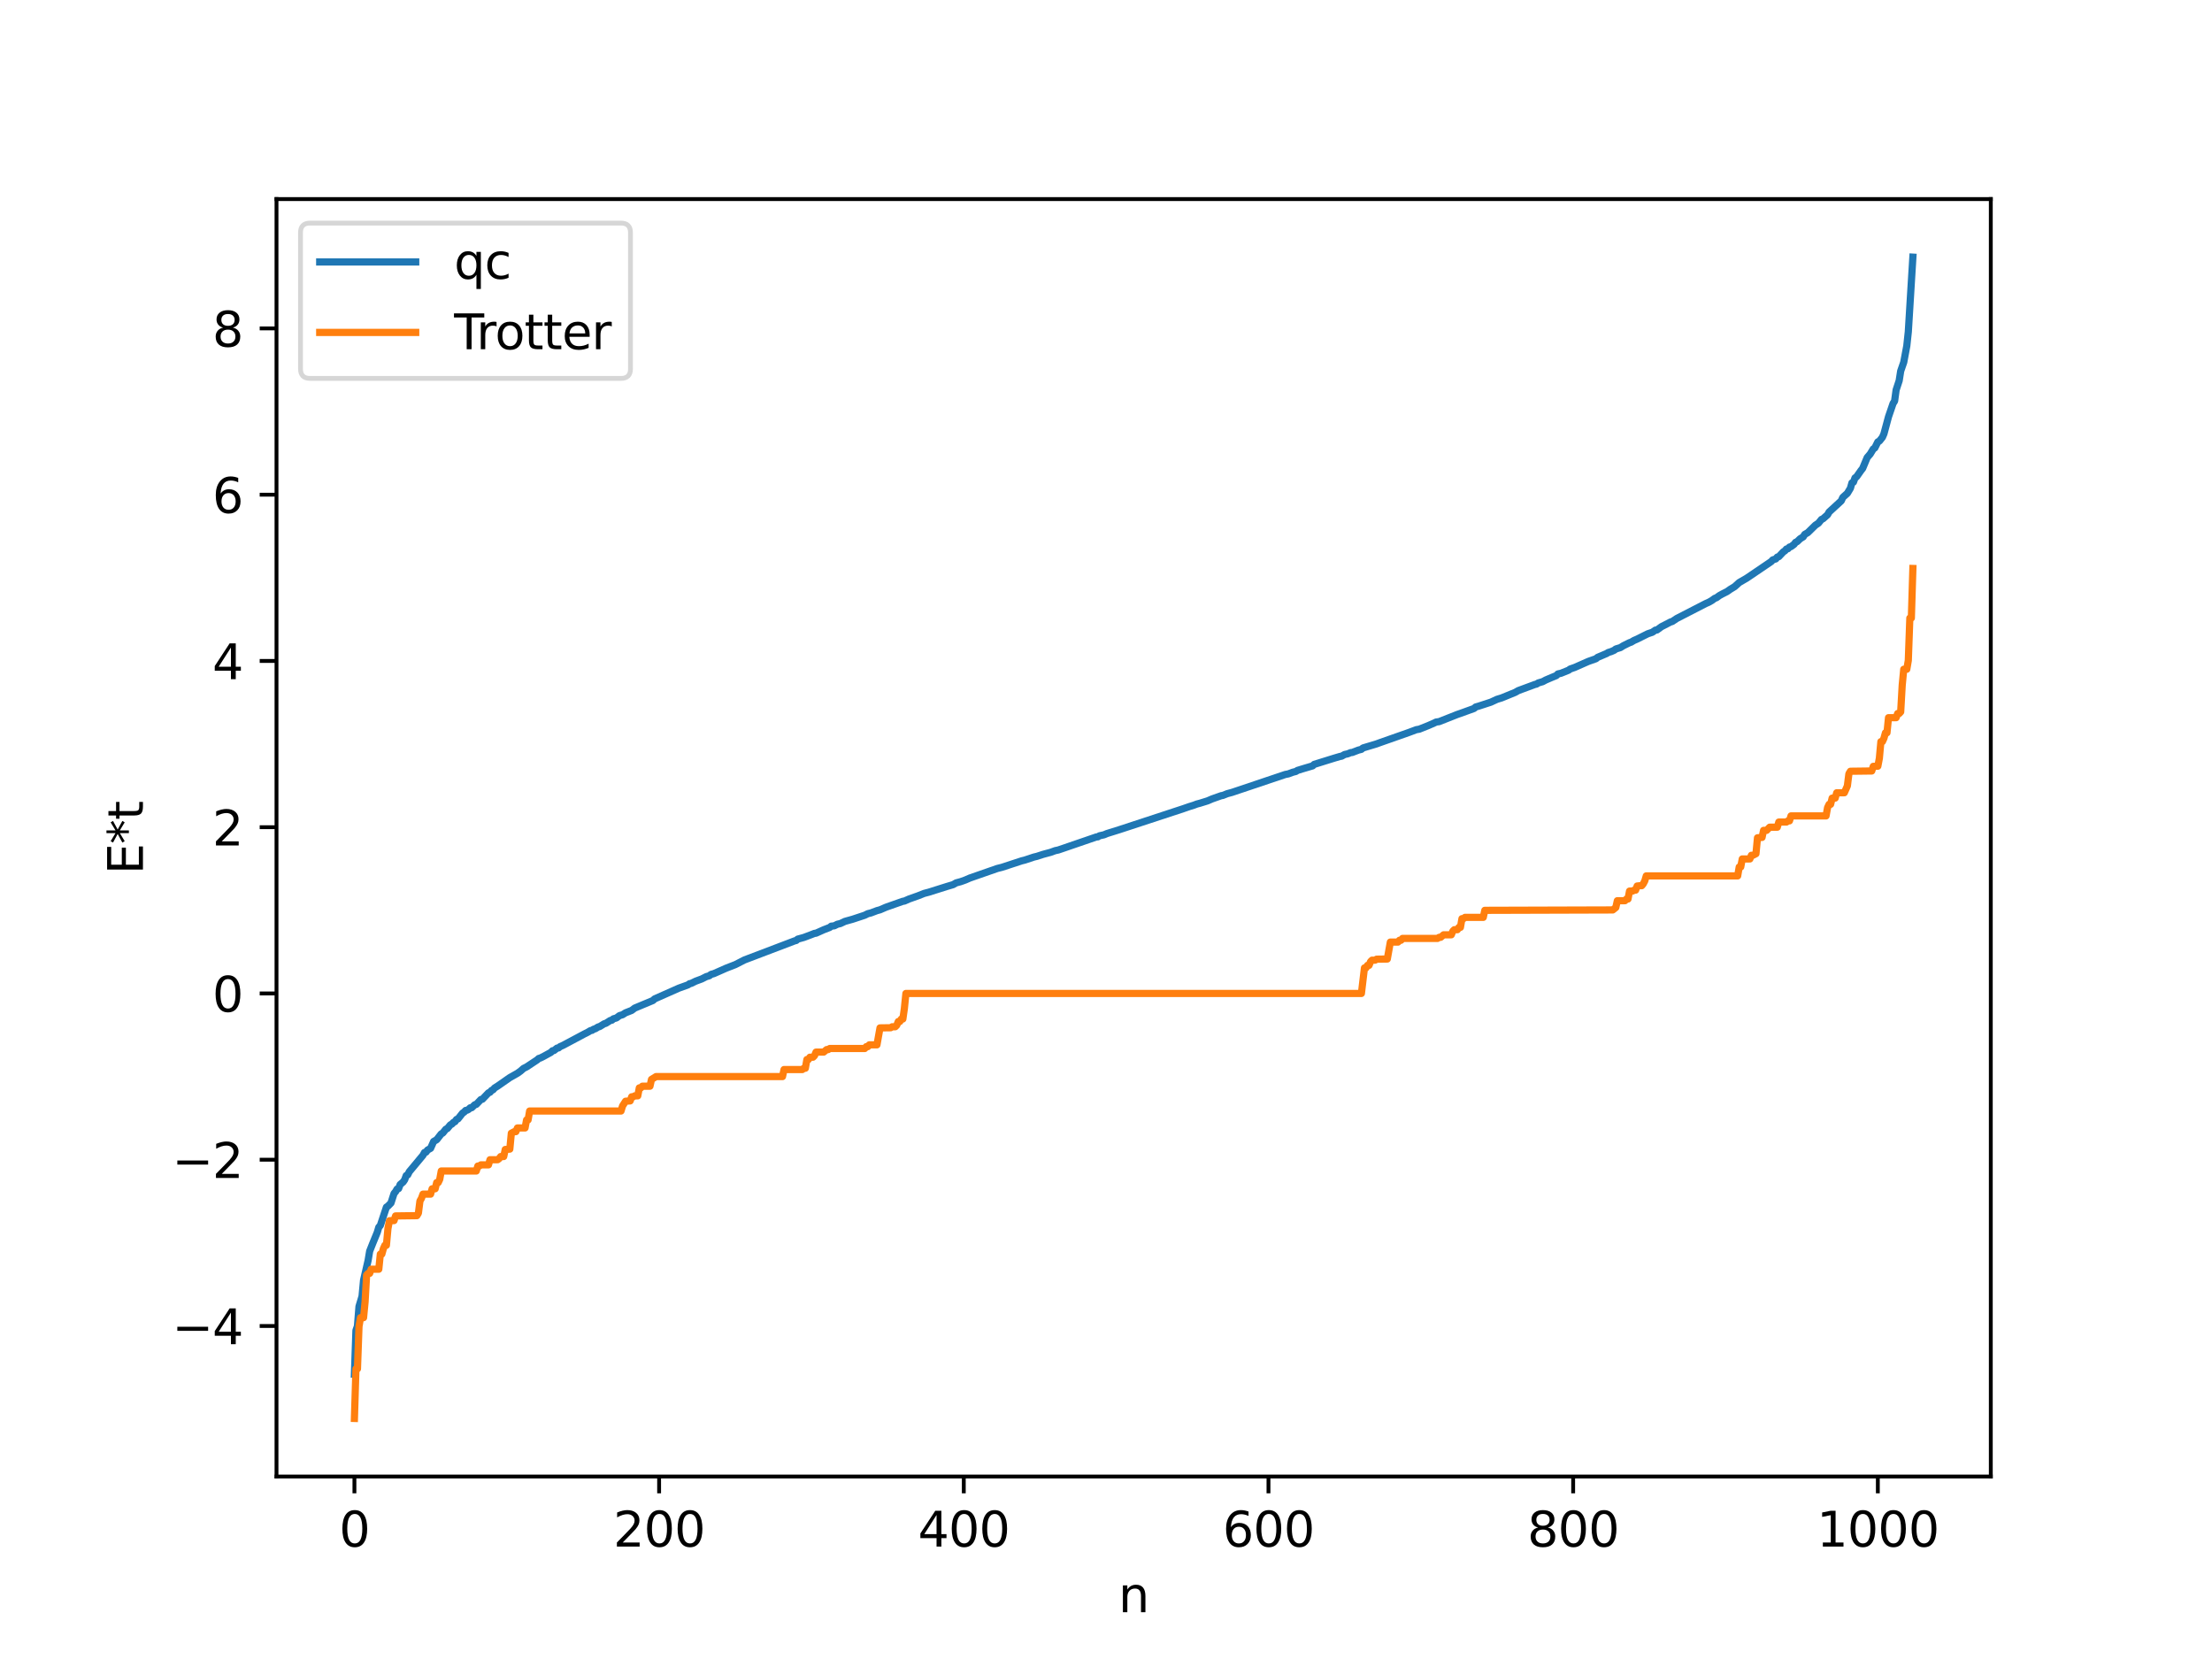 <?xml version="1.0" encoding="utf-8" standalone="no"?>
<!DOCTYPE svg PUBLIC "-//W3C//DTD SVG 1.1//EN"
  "http://www.w3.org/Graphics/SVG/1.1/DTD/svg11.dtd">
<svg xmlns:xlink="http://www.w3.org/1999/xlink" width="460.8pt" height="345.6pt" viewBox="0 0 460.8 345.6" xmlns="http://www.w3.org/2000/svg" version="1.1">
 <defs>
  <style type="text/css">*{stroke-linejoin: round; stroke-linecap: butt}</style>
 </defs>
 <g id="figure_1">
  <g id="patch_1">
   <path d="M 0 345.6 
L 460.8 345.6 
L 460.8 0 
L 0 0 
z
" style="fill: #ffffff"/>
  </g>
  <g id="axes_1">
   <g id="patch_2">
    <path d="M 57.6 307.584 
L 414.72 307.584 
L 414.72 41.472 
L 57.6 41.472 
z
" style="fill: #ffffff"/>
   </g>
   <g id="matplotlib.axis_1">
    <g id="xtick_1">
     <g id="line2d_1">
      <defs>
       <path id="mc85b2fef95" d="M 0 0 
L 0 3.5 
" style="stroke: #000000; stroke-width: 0.8"/>
      </defs>
      <g>
       <use xlink:href="#mc85b2fef95" x="73.833" y="307.584" style="stroke: #000000; stroke-width: 0.8"/>
      </g>
     </g>
     <g id="text_1">
      <!-- 0 -->
      <g transform="translate(70.651 322.182) scale(0.1 -0.1)">
       <defs>
        <path id="DejaVuSans-30" d="M 2034 4250 
Q 1547 4250 1301 3770 
Q 1056 3291 1056 2328 
Q 1056 1369 1301 889 
Q 1547 409 2034 409 
Q 2525 409 2770 889 
Q 3016 1369 3016 2328 
Q 3016 3291 2770 3770 
Q 2525 4250 2034 4250 
z
M 2034 4750 
Q 2819 4750 3233 4129 
Q 3647 3509 3647 2328 
Q 3647 1150 3233 529 
Q 2819 -91 2034 -91 
Q 1250 -91 836 529 
Q 422 1150 422 2328 
Q 422 3509 836 4129 
Q 1250 4750 2034 4750 
z
" transform="scale(0.016)"/>
       </defs>
       <use xlink:href="#DejaVuSans-30"/>
      </g>
     </g>
    </g>
    <g id="xtick_2">
     <g id="line2d_2">
      <g>
       <use xlink:href="#mc85b2fef95" x="137.304" y="307.584" style="stroke: #000000; stroke-width: 0.8"/>
      </g>
     </g>
     <g id="text_2">
      <!-- 200 -->
      <g transform="translate(127.76 322.182) scale(0.1 -0.1)">
       <defs>
        <path id="DejaVuSans-32" d="M 1228 531 
L 3431 531 
L 3431 0 
L 469 0 
L 469 531 
Q 828 903 1448 1529 
Q 2069 2156 2228 2338 
Q 2531 2678 2651 2914 
Q 2772 3150 2772 3378 
Q 2772 3750 2511 3984 
Q 2250 4219 1831 4219 
Q 1534 4219 1204 4116 
Q 875 4013 500 3803 
L 500 4441 
Q 881 4594 1212 4672 
Q 1544 4750 1819 4750 
Q 2544 4750 2975 4387 
Q 3406 4025 3406 3419 
Q 3406 3131 3298 2873 
Q 3191 2616 2906 2266 
Q 2828 2175 2409 1742 
Q 1991 1309 1228 531 
z
" transform="scale(0.016)"/>
       </defs>
       <use xlink:href="#DejaVuSans-32"/>
       <use xlink:href="#DejaVuSans-30" x="63.623"/>
       <use xlink:href="#DejaVuSans-30" x="127.246"/>
      </g>
     </g>
    </g>
    <g id="xtick_3">
     <g id="line2d_3">
      <g>
       <use xlink:href="#mc85b2fef95" x="200.775" y="307.584" style="stroke: #000000; stroke-width: 0.8"/>
      </g>
     </g>
     <g id="text_3">
      <!-- 400 -->
      <g transform="translate(191.231 322.182) scale(0.1 -0.1)">
       <defs>
        <path id="DejaVuSans-34" d="M 2419 4116 
L 825 1625 
L 2419 1625 
L 2419 4116 
z
M 2253 4666 
L 3047 4666 
L 3047 1625 
L 3713 1625 
L 3713 1100 
L 3047 1100 
L 3047 0 
L 2419 0 
L 2419 1100 
L 313 1100 
L 313 1709 
L 2253 4666 
z
" transform="scale(0.016)"/>
       </defs>
       <use xlink:href="#DejaVuSans-34"/>
       <use xlink:href="#DejaVuSans-30" x="63.623"/>
       <use xlink:href="#DejaVuSans-30" x="127.246"/>
      </g>
     </g>
    </g>
    <g id="xtick_4">
     <g id="line2d_4">
      <g>
       <use xlink:href="#mc85b2fef95" x="264.246" y="307.584" style="stroke: #000000; stroke-width: 0.8"/>
      </g>
     </g>
     <g id="text_4">
      <!-- 600 -->
      <g transform="translate(254.702 322.182) scale(0.1 -0.1)">
       <defs>
        <path id="DejaVuSans-36" d="M 2113 2584 
Q 1688 2584 1439 2293 
Q 1191 2003 1191 1497 
Q 1191 994 1439 701 
Q 1688 409 2113 409 
Q 2538 409 2786 701 
Q 3034 994 3034 1497 
Q 3034 2003 2786 2293 
Q 2538 2584 2113 2584 
z
M 3366 4563 
L 3366 3988 
Q 3128 4100 2886 4159 
Q 2644 4219 2406 4219 
Q 1781 4219 1451 3797 
Q 1122 3375 1075 2522 
Q 1259 2794 1537 2939 
Q 1816 3084 2150 3084 
Q 2853 3084 3261 2657 
Q 3669 2231 3669 1497 
Q 3669 778 3244 343 
Q 2819 -91 2113 -91 
Q 1303 -91 875 529 
Q 447 1150 447 2328 
Q 447 3434 972 4092 
Q 1497 4750 2381 4750 
Q 2619 4750 2861 4703 
Q 3103 4656 3366 4563 
z
" transform="scale(0.016)"/>
       </defs>
       <use xlink:href="#DejaVuSans-36"/>
       <use xlink:href="#DejaVuSans-30" x="63.623"/>
       <use xlink:href="#DejaVuSans-30" x="127.246"/>
      </g>
     </g>
    </g>
    <g id="xtick_5">
     <g id="line2d_5">
      <g>
       <use xlink:href="#mc85b2fef95" x="327.717" y="307.584" style="stroke: #000000; stroke-width: 0.8"/>
      </g>
     </g>
     <g id="text_5">
      <!-- 800 -->
      <g transform="translate(318.173 322.182) scale(0.1 -0.1)">
       <defs>
        <path id="DejaVuSans-38" d="M 2034 2216 
Q 1584 2216 1326 1975 
Q 1069 1734 1069 1313 
Q 1069 891 1326 650 
Q 1584 409 2034 409 
Q 2484 409 2743 651 
Q 3003 894 3003 1313 
Q 3003 1734 2745 1975 
Q 2488 2216 2034 2216 
z
M 1403 2484 
Q 997 2584 770 2862 
Q 544 3141 544 3541 
Q 544 4100 942 4425 
Q 1341 4750 2034 4750 
Q 2731 4750 3128 4425 
Q 3525 4100 3525 3541 
Q 3525 3141 3298 2862 
Q 3072 2584 2669 2484 
Q 3125 2378 3379 2068 
Q 3634 1759 3634 1313 
Q 3634 634 3220 271 
Q 2806 -91 2034 -91 
Q 1263 -91 848 271 
Q 434 634 434 1313 
Q 434 1759 690 2068 
Q 947 2378 1403 2484 
z
M 1172 3481 
Q 1172 3119 1398 2916 
Q 1625 2713 2034 2713 
Q 2441 2713 2670 2916 
Q 2900 3119 2900 3481 
Q 2900 3844 2670 4047 
Q 2441 4250 2034 4250 
Q 1625 4250 1398 4047 
Q 1172 3844 1172 3481 
z
" transform="scale(0.016)"/>
       </defs>
       <use xlink:href="#DejaVuSans-38"/>
       <use xlink:href="#DejaVuSans-30" x="63.623"/>
       <use xlink:href="#DejaVuSans-30" x="127.246"/>
      </g>
     </g>
    </g>
    <g id="xtick_6">
     <g id="line2d_6">
      <g>
       <use xlink:href="#mc85b2fef95" x="391.188" y="307.584" style="stroke: #000000; stroke-width: 0.8"/>
      </g>
     </g>
     <g id="text_6">
      <!-- 1000 -->
      <g transform="translate(378.463 322.182) scale(0.1 -0.1)">
       <defs>
        <path id="DejaVuSans-31" d="M 794 531 
L 1825 531 
L 1825 4091 
L 703 3866 
L 703 4441 
L 1819 4666 
L 2450 4666 
L 2450 531 
L 3481 531 
L 3481 0 
L 794 0 
L 794 531 
z
" transform="scale(0.016)"/>
       </defs>
       <use xlink:href="#DejaVuSans-31"/>
       <use xlink:href="#DejaVuSans-30" x="63.623"/>
       <use xlink:href="#DejaVuSans-30" x="127.246"/>
       <use xlink:href="#DejaVuSans-30" x="190.869"/>
      </g>
     </g>
    </g>
    <g id="text_7">
     <!-- n -->
     <g transform="translate(232.991 335.861) scale(0.1 -0.1)">
      <defs>
       <path id="DejaVuSans-6e" d="M 3513 2113 
L 3513 0 
L 2938 0 
L 2938 2094 
Q 2938 2591 2744 2837 
Q 2550 3084 2163 3084 
Q 1697 3084 1428 2787 
Q 1159 2491 1159 1978 
L 1159 0 
L 581 0 
L 581 3500 
L 1159 3500 
L 1159 2956 
Q 1366 3272 1645 3428 
Q 1925 3584 2291 3584 
Q 2894 3584 3203 3211 
Q 3513 2838 3513 2113 
z
" transform="scale(0.016)"/>
      </defs>
      <use xlink:href="#DejaVuSans-6e"/>
     </g>
    </g>
   </g>
   <g id="matplotlib.axis_2">
    <g id="ytick_1">
     <g id="line2d_7">
      <defs>
       <path id="m61f475c007" d="M 0 0 
L -3.5 0 
" style="stroke: #000000; stroke-width: 0.8"/>
      </defs>
      <g>
       <use xlink:href="#m61f475c007" x="57.6" y="276.224" style="stroke: #000000; stroke-width: 0.8"/>
      </g>
     </g>
     <g id="text_8">
      <!-- −4 -->
      <g transform="translate(35.858 280.023) scale(0.1 -0.1)">
       <defs>
        <path id="DejaVuSans-2212" d="M 678 2272 
L 4684 2272 
L 4684 1741 
L 678 1741 
L 678 2272 
z
" transform="scale(0.016)"/>
       </defs>
       <use xlink:href="#DejaVuSans-2212"/>
       <use xlink:href="#DejaVuSans-34" x="83.789"/>
      </g>
     </g>
    </g>
    <g id="ytick_2">
     <g id="line2d_8">
      <g>
       <use xlink:href="#m61f475c007" x="57.6" y="241.59" style="stroke: #000000; stroke-width: 0.8"/>
      </g>
     </g>
     <g id="text_9">
      <!-- −2 -->
      <g transform="translate(35.858 245.389) scale(0.1 -0.1)">
       <use xlink:href="#DejaVuSans-2212"/>
       <use xlink:href="#DejaVuSans-32" x="83.789"/>
      </g>
     </g>
    </g>
    <g id="ytick_3">
     <g id="line2d_9">
      <g>
       <use xlink:href="#m61f475c007" x="57.6" y="206.955" style="stroke: #000000; stroke-width: 0.8"/>
      </g>
     </g>
     <g id="text_10">
      <!-- 0 -->
      <g transform="translate(44.237 210.754) scale(0.1 -0.1)">
       <use xlink:href="#DejaVuSans-30"/>
      </g>
     </g>
    </g>
    <g id="ytick_4">
     <g id="line2d_10">
      <g>
       <use xlink:href="#m61f475c007" x="57.6" y="172.321" style="stroke: #000000; stroke-width: 0.8"/>
      </g>
     </g>
     <g id="text_11">
      <!-- 2 -->
      <g transform="translate(44.237 176.12) scale(0.1 -0.1)">
       <use xlink:href="#DejaVuSans-32"/>
      </g>
     </g>
    </g>
    <g id="ytick_5">
     <g id="line2d_11">
      <g>
       <use xlink:href="#m61f475c007" x="57.6" y="137.686" style="stroke: #000000; stroke-width: 0.8"/>
      </g>
     </g>
     <g id="text_12">
      <!-- 4 -->
      <g transform="translate(44.237 141.485) scale(0.1 -0.1)">
       <use xlink:href="#DejaVuSans-34"/>
      </g>
     </g>
    </g>
    <g id="ytick_6">
     <g id="line2d_12">
      <g>
       <use xlink:href="#m61f475c007" x="57.6" y="103.052" style="stroke: #000000; stroke-width: 0.8"/>
      </g>
     </g>
     <g id="text_13">
      <!-- 6 -->
      <g transform="translate(44.237 106.851) scale(0.1 -0.1)">
       <use xlink:href="#DejaVuSans-36"/>
      </g>
     </g>
    </g>
    <g id="ytick_7">
     <g id="line2d_13">
      <g>
       <use xlink:href="#m61f475c007" x="57.6" y="68.417" style="stroke: #000000; stroke-width: 0.8"/>
      </g>
     </g>
     <g id="text_14">
      <!-- 8 -->
      <g transform="translate(44.237 72.216) scale(0.1 -0.1)">
       <use xlink:href="#DejaVuSans-38"/>
      </g>
     </g>
    </g>
    <g id="text_15">
     <!-- E*t -->
     <g transform="translate(29.778 182.148) rotate(-90) scale(0.1 -0.1)">
      <defs>
       <path id="DejaVuSans-45" d="M 628 4666 
L 3578 4666 
L 3578 4134 
L 1259 4134 
L 1259 2753 
L 3481 2753 
L 3481 2222 
L 1259 2222 
L 1259 531 
L 3634 531 
L 3634 0 
L 628 0 
L 628 4666 
z
" transform="scale(0.016)"/>
       <path id="DejaVuSans-2a" d="M 3009 3897 
L 1888 3291 
L 3009 2681 
L 2828 2375 
L 1778 3009 
L 1778 1831 
L 1422 1831 
L 1422 3009 
L 372 2375 
L 191 2681 
L 1313 3291 
L 191 3897 
L 372 4206 
L 1422 3572 
L 1422 4750 
L 1778 4750 
L 1778 3572 
L 2828 4206 
L 3009 3897 
z
" transform="scale(0.016)"/>
       <path id="DejaVuSans-74" d="M 1172 4494 
L 1172 3500 
L 2356 3500 
L 2356 3053 
L 1172 3053 
L 1172 1153 
Q 1172 725 1289 603 
Q 1406 481 1766 481 
L 2356 481 
L 2356 0 
L 1766 0 
Q 1100 0 847 248 
Q 594 497 594 1153 
L 594 3053 
L 172 3053 
L 172 3500 
L 594 3500 
L 594 4494 
L 1172 4494 
z
" transform="scale(0.016)"/>
      </defs>
      <use xlink:href="#DejaVuSans-45"/>
      <use xlink:href="#DejaVuSans-2a" x="63.184"/>
      <use xlink:href="#DejaVuSans-74" x="113.184"/>
     </g>
    </g>
   </g>
   <g id="line2d_14">
    <path d="M 73.833 286.269 
L 74.15 277.162 
L 74.467 276.244 
L 74.785 272.16 
L 75.42 270.044 
L 75.737 266.689 
L 76.689 262.541 
L 77.006 260.643 
L 77.641 259.038 
L 78.593 256.716 
L 78.91 255.65 
L 79.228 255.297 
L 80.497 251.47 
L 80.815 251.257 
L 81.449 250.603 
L 82.084 248.628 
L 82.401 248.251 
L 82.719 247.699 
L 83.036 247.608 
L 83.353 246.767 
L 83.988 246.226 
L 84.305 245.762 
L 84.623 244.885 
L 84.94 244.738 
L 85.258 244.095 
L 88.114 240.665 
L 88.431 240.084 
L 88.748 240.01 
L 89.066 239.57 
L 89.7 239.215 
L 90.335 237.787 
L 90.97 237.423 
L 91.922 236.203 
L 92.239 236.034 
L 92.874 235.232 
L 93.191 235.09 
L 93.826 234.32 
L 94.143 234.166 
L 94.461 233.805 
L 94.778 233.668 
L 95.096 233.206 
L 95.413 233.079 
L 96.365 231.876 
L 96.682 231.675 
L 97 231.327 
L 97.317 231.273 
L 97.634 231.095 
L 97.952 230.777 
L 98.269 230.753 
L 98.904 230.143 
L 99.221 230.058 
L 100.173 229.054 
L 100.491 228.989 
L 101.76 227.656 
L 102.077 227.54 
L 102.395 227.159 
L 102.712 227.022 
L 103.029 226.647 
L 103.664 226.253 
L 106.203 224.483 
L 107.79 223.585 
L 108.424 223.134 
L 109.059 222.574 
L 109.694 222.259 
L 111.915 220.787 
L 112.233 220.495 
L 112.55 220.408 
L 113.185 220.094 
L 114.772 219.221 
L 115.089 218.893 
L 115.406 218.843 
L 116.041 218.342 
L 116.358 218.298 
L 116.676 218.031 
L 117.31 217.751 
L 121.753 215.379 
L 122.388 215.067 
L 123.023 214.685 
L 123.34 214.634 
L 123.658 214.403 
L 123.975 214.322 
L 124.61 213.937 
L 124.927 213.851 
L 125.879 213.263 
L 126.196 213.182 
L 126.831 212.78 
L 127.148 212.573 
L 127.466 212.522 
L 127.783 212.238 
L 128.418 212.056 
L 129.053 211.573 
L 129.687 211.385 
L 130.322 210.982 
L 131.591 210.486 
L 132.226 210.004 
L 136.034 208.414 
L 136.352 208.097 
L 141.429 205.846 
L 143.334 205.16 
L 143.651 204.922 
L 143.968 204.864 
L 144.92 204.4 
L 146.19 203.929 
L 147.142 203.447 
L 147.777 203.266 
L 148.094 202.996 
L 148.729 202.815 
L 151.267 201.692 
L 153.172 200.952 
L 155.076 199.978 
L 155.71 199.736 
L 165.548 195.995 
L 165.866 195.918 
L 166.183 195.636 
L 167.453 195.287 
L 169.039 194.691 
L 169.674 194.438 
L 169.991 194.404 
L 171.578 193.692 
L 172.848 193.201 
L 173.165 192.938 
L 173.8 192.864 
L 174.434 192.541 
L 175.069 192.388 
L 176.021 191.939 
L 177.608 191.496 
L 180.147 190.657 
L 180.781 190.337 
L 181.416 190.184 
L 182.686 189.702 
L 183.32 189.53 
L 184.59 188.983 
L 188.081 187.753 
L 188.398 187.709 
L 189.35 187.286 
L 191.254 186.612 
L 192.524 186.11 
L 193.476 185.861 
L 197.284 184.66 
L 198.553 184.284 
L 199.188 183.919 
L 200.14 183.663 
L 201.092 183.323 
L 202.044 182.908 
L 207.757 180.918 
L 208.709 180.681 
L 212.834 179.329 
L 213.469 179.174 
L 215.373 178.542 
L 216.008 178.392 
L 217.277 177.979 
L 218.864 177.553 
L 219.816 177.207 
L 220.451 177.073 
L 221.72 176.644 
L 222.672 176.314 
L 228.385 174.354 
L 228.702 174.331 
L 229.02 174.119 
L 229.972 173.907 
L 230.606 173.642 
L 233.145 172.85 
L 246.474 168.473 
L 247.743 168.032 
L 248.696 167.736 
L 249.33 167.495 
L 249.965 167.329 
L 251.552 166.836 
L 252.504 166.428 
L 254.408 165.755 
L 254.725 165.708 
L 255.677 165.328 
L 256.629 165.076 
L 267.737 161.341 
L 268.372 161.217 
L 269.324 160.867 
L 269.958 160.707 
L 270.276 160.496 
L 271.545 160.106 
L 273.449 159.542 
L 273.767 159.235 
L 277.892 157.952 
L 279.162 157.575 
L 279.479 157.53 
L 280.114 157.176 
L 280.748 157.036 
L 281.383 156.779 
L 281.7 156.753 
L 282.97 156.263 
L 283.605 156.099 
L 283.922 155.819 
L 286.778 154.96 
L 287.413 154.724 
L 293.443 152.605 
L 294.077 152.369 
L 295.029 152.009 
L 295.664 151.901 
L 297.568 151.141 
L 298.838 150.583 
L 299.155 150.416 
L 299.79 150.333 
L 303.598 148.828 
L 304.233 148.612 
L 307.089 147.578 
L 307.406 147.278 
L 308.041 147.1 
L 310.58 146.271 
L 311.849 145.683 
L 312.801 145.394 
L 315.658 144.226 
L 316.292 143.863 
L 319.783 142.572 
L 320.1 142.511 
L 320.418 142.281 
L 321.37 142.002 
L 322.005 141.66 
L 323.274 141.117 
L 324.226 140.73 
L 324.543 140.394 
L 325.178 140.256 
L 326.765 139.615 
L 327.082 139.371 
L 328.034 139.041 
L 330.891 137.779 
L 332.477 137.221 
L 332.795 136.943 
L 334.699 136.135 
L 335.016 135.929 
L 335.651 135.733 
L 336.286 135.45 
L 336.603 135.196 
L 337.555 134.908 
L 338.19 134.509 
L 339.459 133.881 
L 339.777 133.783 
L 340.411 133.408 
L 341.046 133.136 
L 343.267 132.024 
L 344.22 131.705 
L 344.854 131.264 
L 345.172 131.233 
L 346.124 130.541 
L 346.758 130.219 
L 348.028 129.559 
L 348.345 129.478 
L 349.297 128.841 
L 355.327 125.738 
L 355.962 125.461 
L 356.596 125.098 
L 357.231 124.634 
L 357.548 124.532 
L 358.183 124.068 
L 358.818 123.718 
L 359.77 123.237 
L 360.405 122.789 
L 361.357 122.209 
L 362.309 121.351 
L 363.896 120.429 
L 368.973 116.985 
L 369.291 116.638 
L 369.925 116.431 
L 370.243 116.048 
L 370.56 115.957 
L 371.512 114.948 
L 371.829 114.751 
L 372.147 114.371 
L 372.464 114.31 
L 372.781 113.961 
L 373.099 113.871 
L 373.734 113.399 
L 374.051 112.975 
L 374.368 112.842 
L 375.003 112.231 
L 375.638 111.839 
L 375.955 111.328 
L 376.59 110.963 
L 378.177 109.408 
L 378.811 108.986 
L 379.446 108.208 
L 379.763 108.071 
L 380.715 107.232 
L 381.033 106.665 
L 383.572 104.329 
L 383.889 103.617 
L 384.841 102.762 
L 385.476 101.703 
L 385.793 100.583 
L 386.11 100.429 
L 386.428 99.553 
L 386.745 99.341 
L 387.697 97.987 
L 388.015 97.593 
L 388.967 95.313 
L 389.601 94.578 
L 390.236 93.529 
L 390.553 93.321 
L 391.188 92.05 
L 391.505 91.894 
L 392.14 91.095 
L 392.458 90.365 
L 393.41 86.819 
L 394.362 84.043 
L 394.679 83.552 
L 394.996 81.238 
L 395.631 79.306 
L 395.948 77.299 
L 396.583 75.462 
L 397.218 72.069 
L 397.535 69.123 
L 398.487 53.568 
L 398.487 53.568 
" clip-path="url(#pebe48a5a85)" style="fill: none; stroke: #1f77b4; stroke-width: 1.5; stroke-linecap: square"/>
   </g>
   <g id="line2d_15">
    <path d="M 73.833 295.488 
L 74.15 285.157 
L 74.467 285.157 
L 74.785 276.326 
L 75.102 274.492 
L 75.737 274.492 
L 76.054 271.188 
L 76.372 265.61 
L 76.689 265.268 
L 77.006 265.268 
L 77.324 264.405 
L 78.91 264.405 
L 79.228 261.258 
L 79.545 261.258 
L 79.862 260.119 
L 80.18 259.415 
L 80.497 259.415 
L 80.815 255.936 
L 81.132 254.298 
L 82.084 254.27 
L 82.401 253.3 
L 86.844 253.245 
L 87.162 252.714 
L 87.479 250.193 
L 87.796 249.636 
L 88.114 248.763 
L 89.7 248.763 
L 90.018 247.647 
L 90.653 247.647 
L 90.97 246.352 
L 91.287 246.352 
L 91.605 245.677 
L 91.922 243.941 
L 99.221 243.941 
L 99.539 242.907 
L 99.856 242.907 
L 100.173 242.662 
L 101.76 242.662 
L 102.077 241.59 
L 103.664 241.59 
L 103.981 241.348 
L 104.299 240.93 
L 104.934 240.93 
L 105.251 239.459 
L 106.203 239.385 
L 106.52 236.067 
L 107.155 235.739 
L 107.472 235.739 
L 107.79 234.975 
L 109.377 234.975 
L 109.694 233.298 
L 110.011 233.298 
L 110.329 231.445 
L 129.37 231.445 
L 129.687 230.393 
L 130.322 229.403 
L 131.274 229.339 
L 131.591 228.478 
L 131.909 228.478 
L 132.226 228.282 
L 132.861 228.282 
L 133.178 226.624 
L 133.496 226.624 
L 133.813 226.277 
L 135.4 226.277 
L 135.717 224.863 
L 136.669 224.272 
L 163.01 224.272 
L 163.327 222.805 
L 167.135 222.805 
L 167.453 222.537 
L 167.77 222.537 
L 168.087 220.721 
L 168.405 220.721 
L 168.722 220.236 
L 169.357 220.236 
L 169.674 219.923 
L 169.991 219.174 
L 171.578 219.174 
L 172.213 218.646 
L 172.53 218.646 
L 172.848 218.422 
L 180.147 218.422 
L 180.464 218.036 
L 180.781 218.036 
L 181.099 217.658 
L 182.686 217.658 
L 183.32 214.128 
L 185.542 214.097 
L 185.859 213.892 
L 186.494 213.892 
L 186.811 213.582 
L 187.129 212.806 
L 187.446 212.806 
L 187.763 212.28 
L 188.081 212.28 
L 188.398 210.085 
L 188.715 206.955 
L 283.605 206.955 
L 284.239 201.63 
L 284.557 201.63 
L 284.874 201.105 
L 285.191 201.105 
L 285.509 200.328 
L 285.826 200.019 
L 286.461 200.019 
L 286.778 199.814 
L 289 199.782 
L 289.634 196.253 
L 291.221 196.253 
L 291.539 195.874 
L 291.856 195.874 
L 292.173 195.488 
L 299.472 195.488 
L 299.79 195.264 
L 300.107 195.264 
L 300.742 194.736 
L 302.329 194.736 
L 302.646 193.987 
L 302.963 193.674 
L 303.598 193.674 
L 303.915 193.189 
L 304.233 193.189 
L 304.55 191.373 
L 304.867 191.373 
L 305.185 191.105 
L 308.993 191.105 
L 309.31 189.638 
L 335.968 189.557 
L 336.603 189.048 
L 336.92 187.634 
L 338.507 187.634 
L 338.824 187.287 
L 339.142 187.287 
L 339.459 185.629 
L 340.094 185.629 
L 340.411 185.432 
L 340.729 185.432 
L 341.046 184.571 
L 341.681 184.508 
L 341.998 184.508 
L 342.315 184.125 
L 342.633 183.518 
L 342.95 182.465 
L 361.991 182.465 
L 362.309 180.612 
L 362.626 180.612 
L 362.943 178.935 
L 364.53 178.935 
L 364.848 178.171 
L 365.165 178.171 
L 365.8 177.843 
L 366.117 174.525 
L 367.069 174.451 
L 367.386 172.981 
L 368.021 172.981 
L 368.656 172.321 
L 370.243 172.321 
L 370.56 171.248 
L 372.147 171.248 
L 372.464 171.004 
L 372.781 171.004 
L 373.099 169.969 
L 380.398 169.969 
L 380.715 168.233 
L 381.033 167.559 
L 381.35 167.559 
L 381.667 166.263 
L 382.302 166.263 
L 382.62 165.148 
L 384.206 165.148 
L 384.841 163.717 
L 385.158 161.196 
L 385.476 160.665 
L 389.919 160.61 
L 390.236 159.641 
L 391.188 159.613 
L 391.505 157.975 
L 391.823 154.495 
L 392.14 154.495 
L 392.458 153.791 
L 392.775 152.652 
L 393.092 152.652 
L 393.41 149.505 
L 394.996 149.505 
L 395.314 148.642 
L 395.631 148.642 
L 395.948 148.3 
L 396.266 142.722 
L 396.583 139.418 
L 397.218 139.418 
L 397.535 137.584 
L 397.853 128.753 
L 398.17 128.753 
L 398.487 118.422 
L 398.487 118.422 
" clip-path="url(#pebe48a5a85)" style="fill: none; stroke: #ff7f0e; stroke-width: 1.5; stroke-linecap: square"/>
   </g>
   <g id="patch_3">
    <path d="M 57.6 307.584 
L 57.6 41.472 
" style="fill: none; stroke: #000000; stroke-width: 0.8; stroke-linejoin: miter; stroke-linecap: square"/>
   </g>
   <g id="patch_4">
    <path d="M 414.72 307.584 
L 414.72 41.472 
" style="fill: none; stroke: #000000; stroke-width: 0.8; stroke-linejoin: miter; stroke-linecap: square"/>
   </g>
   <g id="patch_5">
    <path d="M 57.6 307.584 
L 414.72 307.584 
" style="fill: none; stroke: #000000; stroke-width: 0.8; stroke-linejoin: miter; stroke-linecap: square"/>
   </g>
   <g id="patch_6">
    <path d="M 57.6 41.472 
L 414.72 41.472 
" style="fill: none; stroke: #000000; stroke-width: 0.8; stroke-linejoin: miter; stroke-linecap: square"/>
   </g>
   <g id="legend_1">
    <g id="patch_7">
     <path d="M 64.6 78.828 
L 129.342 78.828 
Q 131.342 78.828 131.342 76.828 
L 131.342 48.472 
Q 131.342 46.472 129.342 46.472 
L 64.6 46.472 
Q 62.6 46.472 62.6 48.472 
L 62.6 76.828 
Q 62.6 78.828 64.6 78.828 
z
" style="fill: #ffffff; opacity: 0.8; stroke: #cccccc; stroke-linejoin: miter"/>
    </g>
    <g id="line2d_16">
     <path d="M 66.6 54.57 
L 76.6 54.57 
L 86.6 54.57 
" style="fill: none; stroke: #1f77b4; stroke-width: 1.5; stroke-linecap: square"/>
    </g>
    <g id="text_16">
     <!-- qc -->
     <g transform="translate(94.6 58.07) scale(0.1 -0.1)">
      <defs>
       <path id="DejaVuSans-71" d="M 947 1747 
Q 947 1113 1208 752 
Q 1469 391 1925 391 
Q 2381 391 2643 752 
Q 2906 1113 2906 1747 
Q 2906 2381 2643 2742 
Q 2381 3103 1925 3103 
Q 1469 3103 1208 2742 
Q 947 2381 947 1747 
z
M 2906 525 
Q 2725 213 2448 61 
Q 2172 -91 1784 -91 
Q 1150 -91 751 415 
Q 353 922 353 1747 
Q 353 2572 751 3078 
Q 1150 3584 1784 3584 
Q 2172 3584 2448 3432 
Q 2725 3281 2906 2969 
L 2906 3500 
L 3481 3500 
L 3481 -1331 
L 2906 -1331 
L 2906 525 
z
" transform="scale(0.016)"/>
       <path id="DejaVuSans-63" d="M 3122 3366 
L 3122 2828 
Q 2878 2963 2633 3030 
Q 2388 3097 2138 3097 
Q 1578 3097 1268 2742 
Q 959 2388 959 1747 
Q 959 1106 1268 751 
Q 1578 397 2138 397 
Q 2388 397 2633 464 
Q 2878 531 3122 666 
L 3122 134 
Q 2881 22 2623 -34 
Q 2366 -91 2075 -91 
Q 1284 -91 818 406 
Q 353 903 353 1747 
Q 353 2603 823 3093 
Q 1294 3584 2113 3584 
Q 2378 3584 2631 3529 
Q 2884 3475 3122 3366 
z
" transform="scale(0.016)"/>
      </defs>
      <use xlink:href="#DejaVuSans-71"/>
      <use xlink:href="#DejaVuSans-63" x="63.477"/>
     </g>
    </g>
    <g id="line2d_17">
     <path d="M 66.6 69.249 
L 76.6 69.249 
L 86.6 69.249 
" style="fill: none; stroke: #ff7f0e; stroke-width: 1.5; stroke-linecap: square"/>
    </g>
    <g id="text_17">
     <!-- Trotter -->
     <g transform="translate(94.6 72.749) scale(0.1 -0.1)">
      <defs>
       <path id="DejaVuSans-54" d="M -19 4666 
L 3928 4666 
L 3928 4134 
L 2272 4134 
L 2272 0 
L 1638 0 
L 1638 4134 
L -19 4134 
L -19 4666 
z
" transform="scale(0.016)"/>
       <path id="DejaVuSans-72" d="M 2631 2963 
Q 2534 3019 2420 3045 
Q 2306 3072 2169 3072 
Q 1681 3072 1420 2755 
Q 1159 2438 1159 1844 
L 1159 0 
L 581 0 
L 581 3500 
L 1159 3500 
L 1159 2956 
Q 1341 3275 1631 3429 
Q 1922 3584 2338 3584 
Q 2397 3584 2469 3576 
Q 2541 3569 2628 3553 
L 2631 2963 
z
" transform="scale(0.016)"/>
       <path id="DejaVuSans-6f" d="M 1959 3097 
Q 1497 3097 1228 2736 
Q 959 2375 959 1747 
Q 959 1119 1226 758 
Q 1494 397 1959 397 
Q 2419 397 2687 759 
Q 2956 1122 2956 1747 
Q 2956 2369 2687 2733 
Q 2419 3097 1959 3097 
z
M 1959 3584 
Q 2709 3584 3137 3096 
Q 3566 2609 3566 1747 
Q 3566 888 3137 398 
Q 2709 -91 1959 -91 
Q 1206 -91 779 398 
Q 353 888 353 1747 
Q 353 2609 779 3096 
Q 1206 3584 1959 3584 
z
" transform="scale(0.016)"/>
       <path id="DejaVuSans-65" d="M 3597 1894 
L 3597 1613 
L 953 1613 
Q 991 1019 1311 708 
Q 1631 397 2203 397 
Q 2534 397 2845 478 
Q 3156 559 3463 722 
L 3463 178 
Q 3153 47 2828 -22 
Q 2503 -91 2169 -91 
Q 1331 -91 842 396 
Q 353 884 353 1716 
Q 353 2575 817 3079 
Q 1281 3584 2069 3584 
Q 2775 3584 3186 3129 
Q 3597 2675 3597 1894 
z
M 3022 2063 
Q 3016 2534 2758 2815 
Q 2500 3097 2075 3097 
Q 1594 3097 1305 2825 
Q 1016 2553 972 2059 
L 3022 2063 
z
" transform="scale(0.016)"/>
      </defs>
      <use xlink:href="#DejaVuSans-54"/>
      <use xlink:href="#DejaVuSans-72" x="46.334"/>
      <use xlink:href="#DejaVuSans-6f" x="85.197"/>
      <use xlink:href="#DejaVuSans-74" x="146.379"/>
      <use xlink:href="#DejaVuSans-74" x="185.588"/>
      <use xlink:href="#DejaVuSans-65" x="224.797"/>
      <use xlink:href="#DejaVuSans-72" x="286.32"/>
     </g>
    </g>
   </g>
  </g>
 </g>
 <defs>
  <clipPath id="pebe48a5a85">
   <rect x="57.6" y="41.472" width="357.12" height="266.112"/>
  </clipPath>
 </defs>
</svg>
